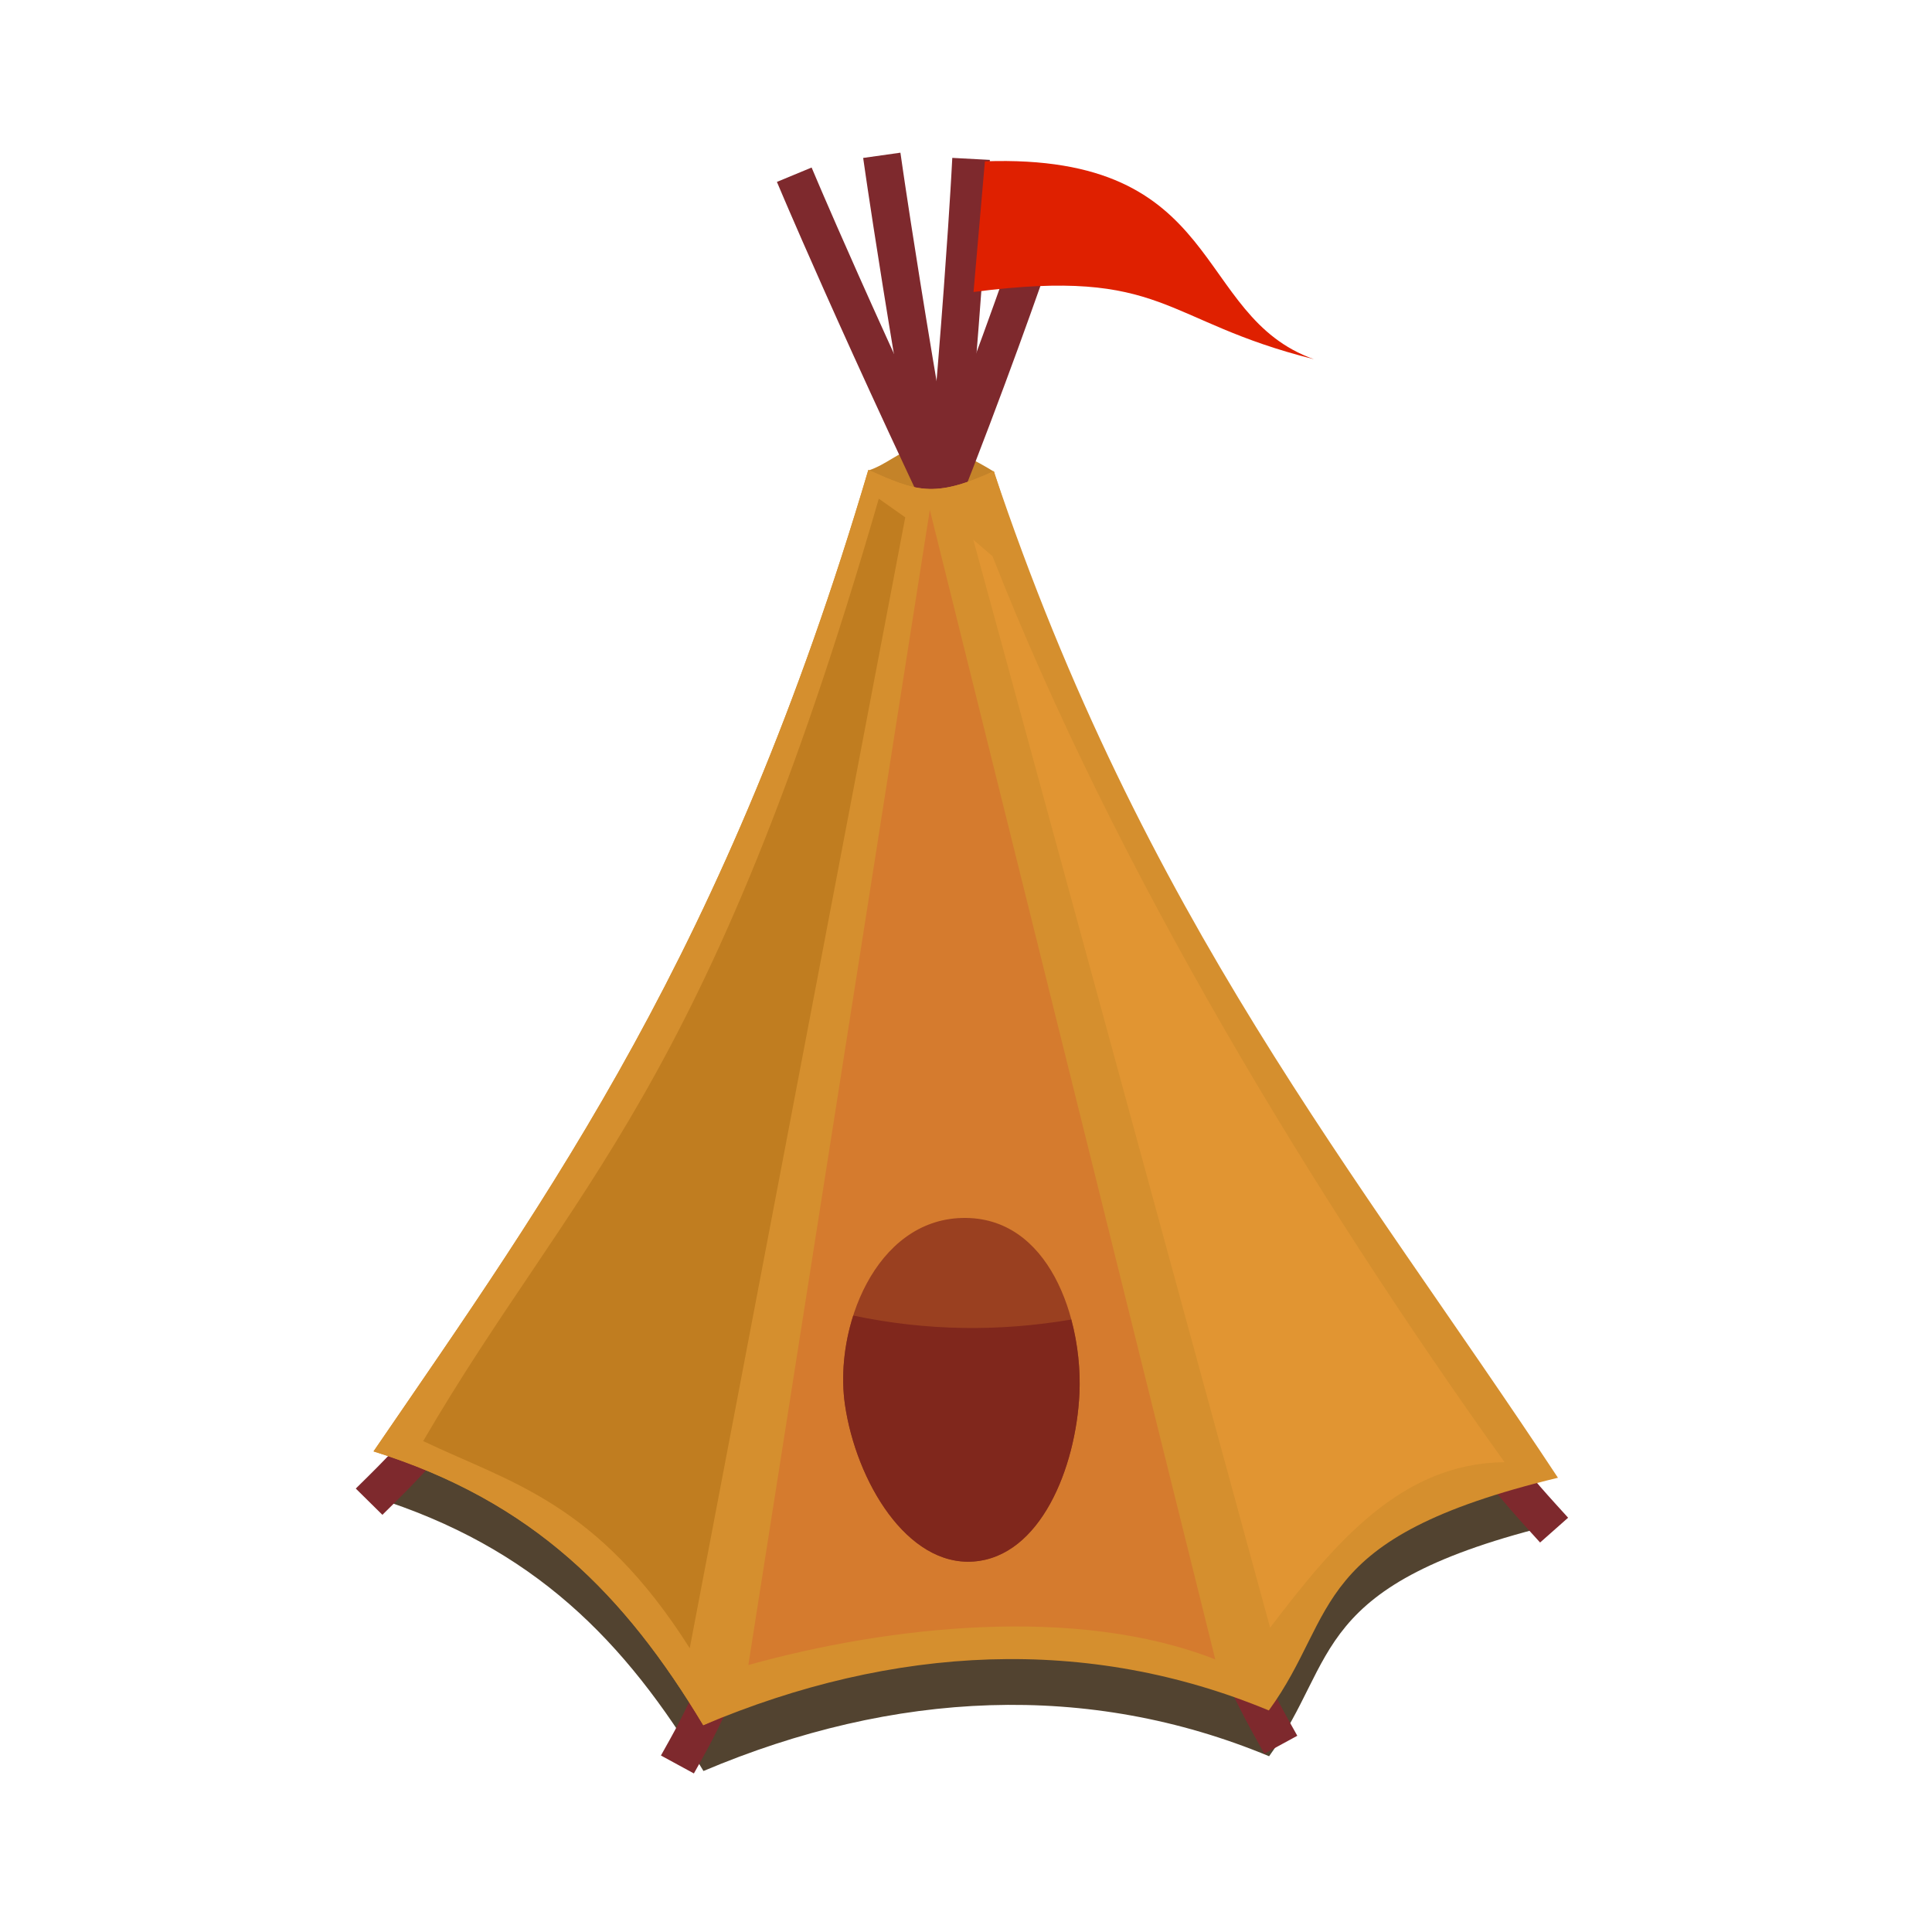 <svg:svg xmlns:dc="http://purl.org/dc/elements/1.1/" xmlns:ns2="http://creativecommons.org/ns#" xmlns:rdf="http://www.w3.org/1999/02/22-rdf-syntax-ns#" xmlns:svg="http://www.w3.org/2000/svg" height="516.606" id="svg2" version="1.0" viewBox="-97.286 -41.556 516.606 516.606" width="516.606">
  <svg:g id="layer3">
    <svg:path d="m95.911 203.06c-0.681 2.24 110.66 64.48 128.89 30.25-16.78-23.22-51.54-107.47-56.3-148.74-21.39-13.183-23.77-3.637-33.55-0.323 11.51 8.383-29.91 103.78-39.039 118.81z" fill="#c48329" id="path2943" />
  </svg:g>
  <svg:g id="layer6">
    <svg:path d="m319.39 365.82c-49.11-65.09-277.63-35.43-316.76-7.06 42.768 13.39 67.205 38.33 88.186 73.24 51.014-21.58 102.96-24.02 151.25-3.95 18.91-25.94 10.14-46.07 77.32-62.23z" fill="#2a1800" fill-opacity=".812" id="path3043" />
  </svg:g>
  <svg:g display="none" id="layer7">
    <svg:path d="m186.46 402.09c0.39-12.12-3.28-56.59 52.76-67.24 41.89-49.08-197.46-4.46-236.59 23.91 42.768 13.39 67.205 38.33 88.186 73.24 51.014-21.58 47.344-49.98 95.644-29.91z" display="inline" fill="#2a1800" fill-opacity=".812" id="path3051" />
  </svg:g>
  <svg:g id="layer2">
    <svg:g fill="none" id="g2931" stroke="#7e292d" stroke-linecap="square" stroke-linejoin="bevel" stroke-width="9.953" transform="matrix(1.011 0 0 .998 -202 -264.36)">
      <svg:path d="m204.71 622.08c97.86-97.86 177.43-347.86 177.43-347.86" id="path2332" />
      <svg:path d="m511.29 629.51c-88-98.15-195.72-354.86-195.72-354.86" id="path2915" />
      <svg:path d="m285.14 691.65c57.86-105 75-420.86 75-420.86" id="path2917" />
      <svg:path d="m439.93 686.36c-57.86-105-102.43-416.57-102.43-416.57" id="path2919" />
    </svg:g>
  </svg:g>
  <svg:g id="layer4">
    <svg:g id="g3003" transform="matrix(1.011 0 0 .998 -202 -264.36)">
      <svg:path d="m333.23 349.17c-37.6 128.96-84.16 193.8-130.86 262.95 42.3 13.41 66.46 38.39 87.21 73.36 50.45-21.61 29.82-93.56 77.58-73.45 18.7-25.98-28.97-26.65 37.47-42.84-53.49-82.07 1.41-99.83-38.22-219.7-16.09 7.51-20.78 5.2-33.18-0.32z" fill="#d58f2e" id="path3005" />
      <svg:path d="m215.5 609.36c39.56-68.77 75.13-93.27 120.5-252.5l7 5-57 303c-24.44-39.12-47.33-44.29-70.5-55.5z" fill="#c07d20" id="path3007" />
      <svg:path d="m301.5 669.36l48-309.5c49.77 76.8-4.4 147.39 45.33 207.01-52.65 7.04-32.65 21-33.33 32.99-36.83-14.65-41.67 51.12-60 69.5z" fill="#d57b2e" id="path3009" />
    </svg:g>
  </svg:g>
  <svg:g id="layer1">
    <svg:g id="g2952" transform="matrix(1.011 0 0 .998 -202 -264.36)">
      <svg:path d="m333.23 349.17c-37.6 128.96-84.16 193.8-130.86 262.95 42.3 13.41 66.46 38.39 87.21 73.36 50.45-21.61 101.82-24.06 149.58-3.95 18.7-25.98 10.03-46.15 76.47-62.34-53.49-82.07-109.59-149.83-149.22-269.7-16.09 7.51-20.78 5.2-33.18-0.32z" fill="#d58f2e" id="path2921" />
      <svg:path d="m215.5 609.36c39.56-68.77 75.13-93.27 120.5-252.5l7 5-57 303c-24.44-39.12-47.33-44.29-70.5-55.5z" fill="#c07d20" id="path2937" />
      <svg:path d="m301.5 669.36l48-309.5 75.5 308c-36.83-14.65-86.67-8.88-123.5 1.5z" fill="#d57b2e" id="path2939" />
      <svg:path d="m366.08 372.28c32.42 83.82 85.08 171.51 135.42 242.73-27.43 0.29-45.04 21.81-62 44.35l-78.5-291.5" fill="#e19532" id="path2941" />
    </svg:g>
  </svg:g>
  <svg:g id="layer5">
    <svg:path d="m160 284.12c-23.26 0.56-34.35 29.47-31.35 49.92 3 20.46 16.55 43.23 34.38 41.93 17.84-1.29 27.39-24.99 28.32-44.92 0.92-19.94-8.09-47.49-31.35-46.93z" fill="#9a4020" id="path3023" />
    <svg:path d="m130.87 310.22c-2.53 7.88-3.3 16.42-2.22 23.83 3 20.46 16.55 43.23 34.38 41.94 17.84-1.3 27.39-24.99 28.32-44.93 0.29-6.21-0.41-13.17-2.18-19.78-19.14 3.26-38.54 3.09-58.3-1.06z" fill="#80271c" id="path3025" />
  </svg:g>
  <svg:g id="layer8">
    <svg:path d="m166.07 1.577c64.55-2.218 55.29 41.29 87.97 52.915-40.9-10.223-39.53-24.641-91.01-17.972l3.04-34.943z" fill="#df2000" id="path3055" />
  </svg:g>
</svg:svg>